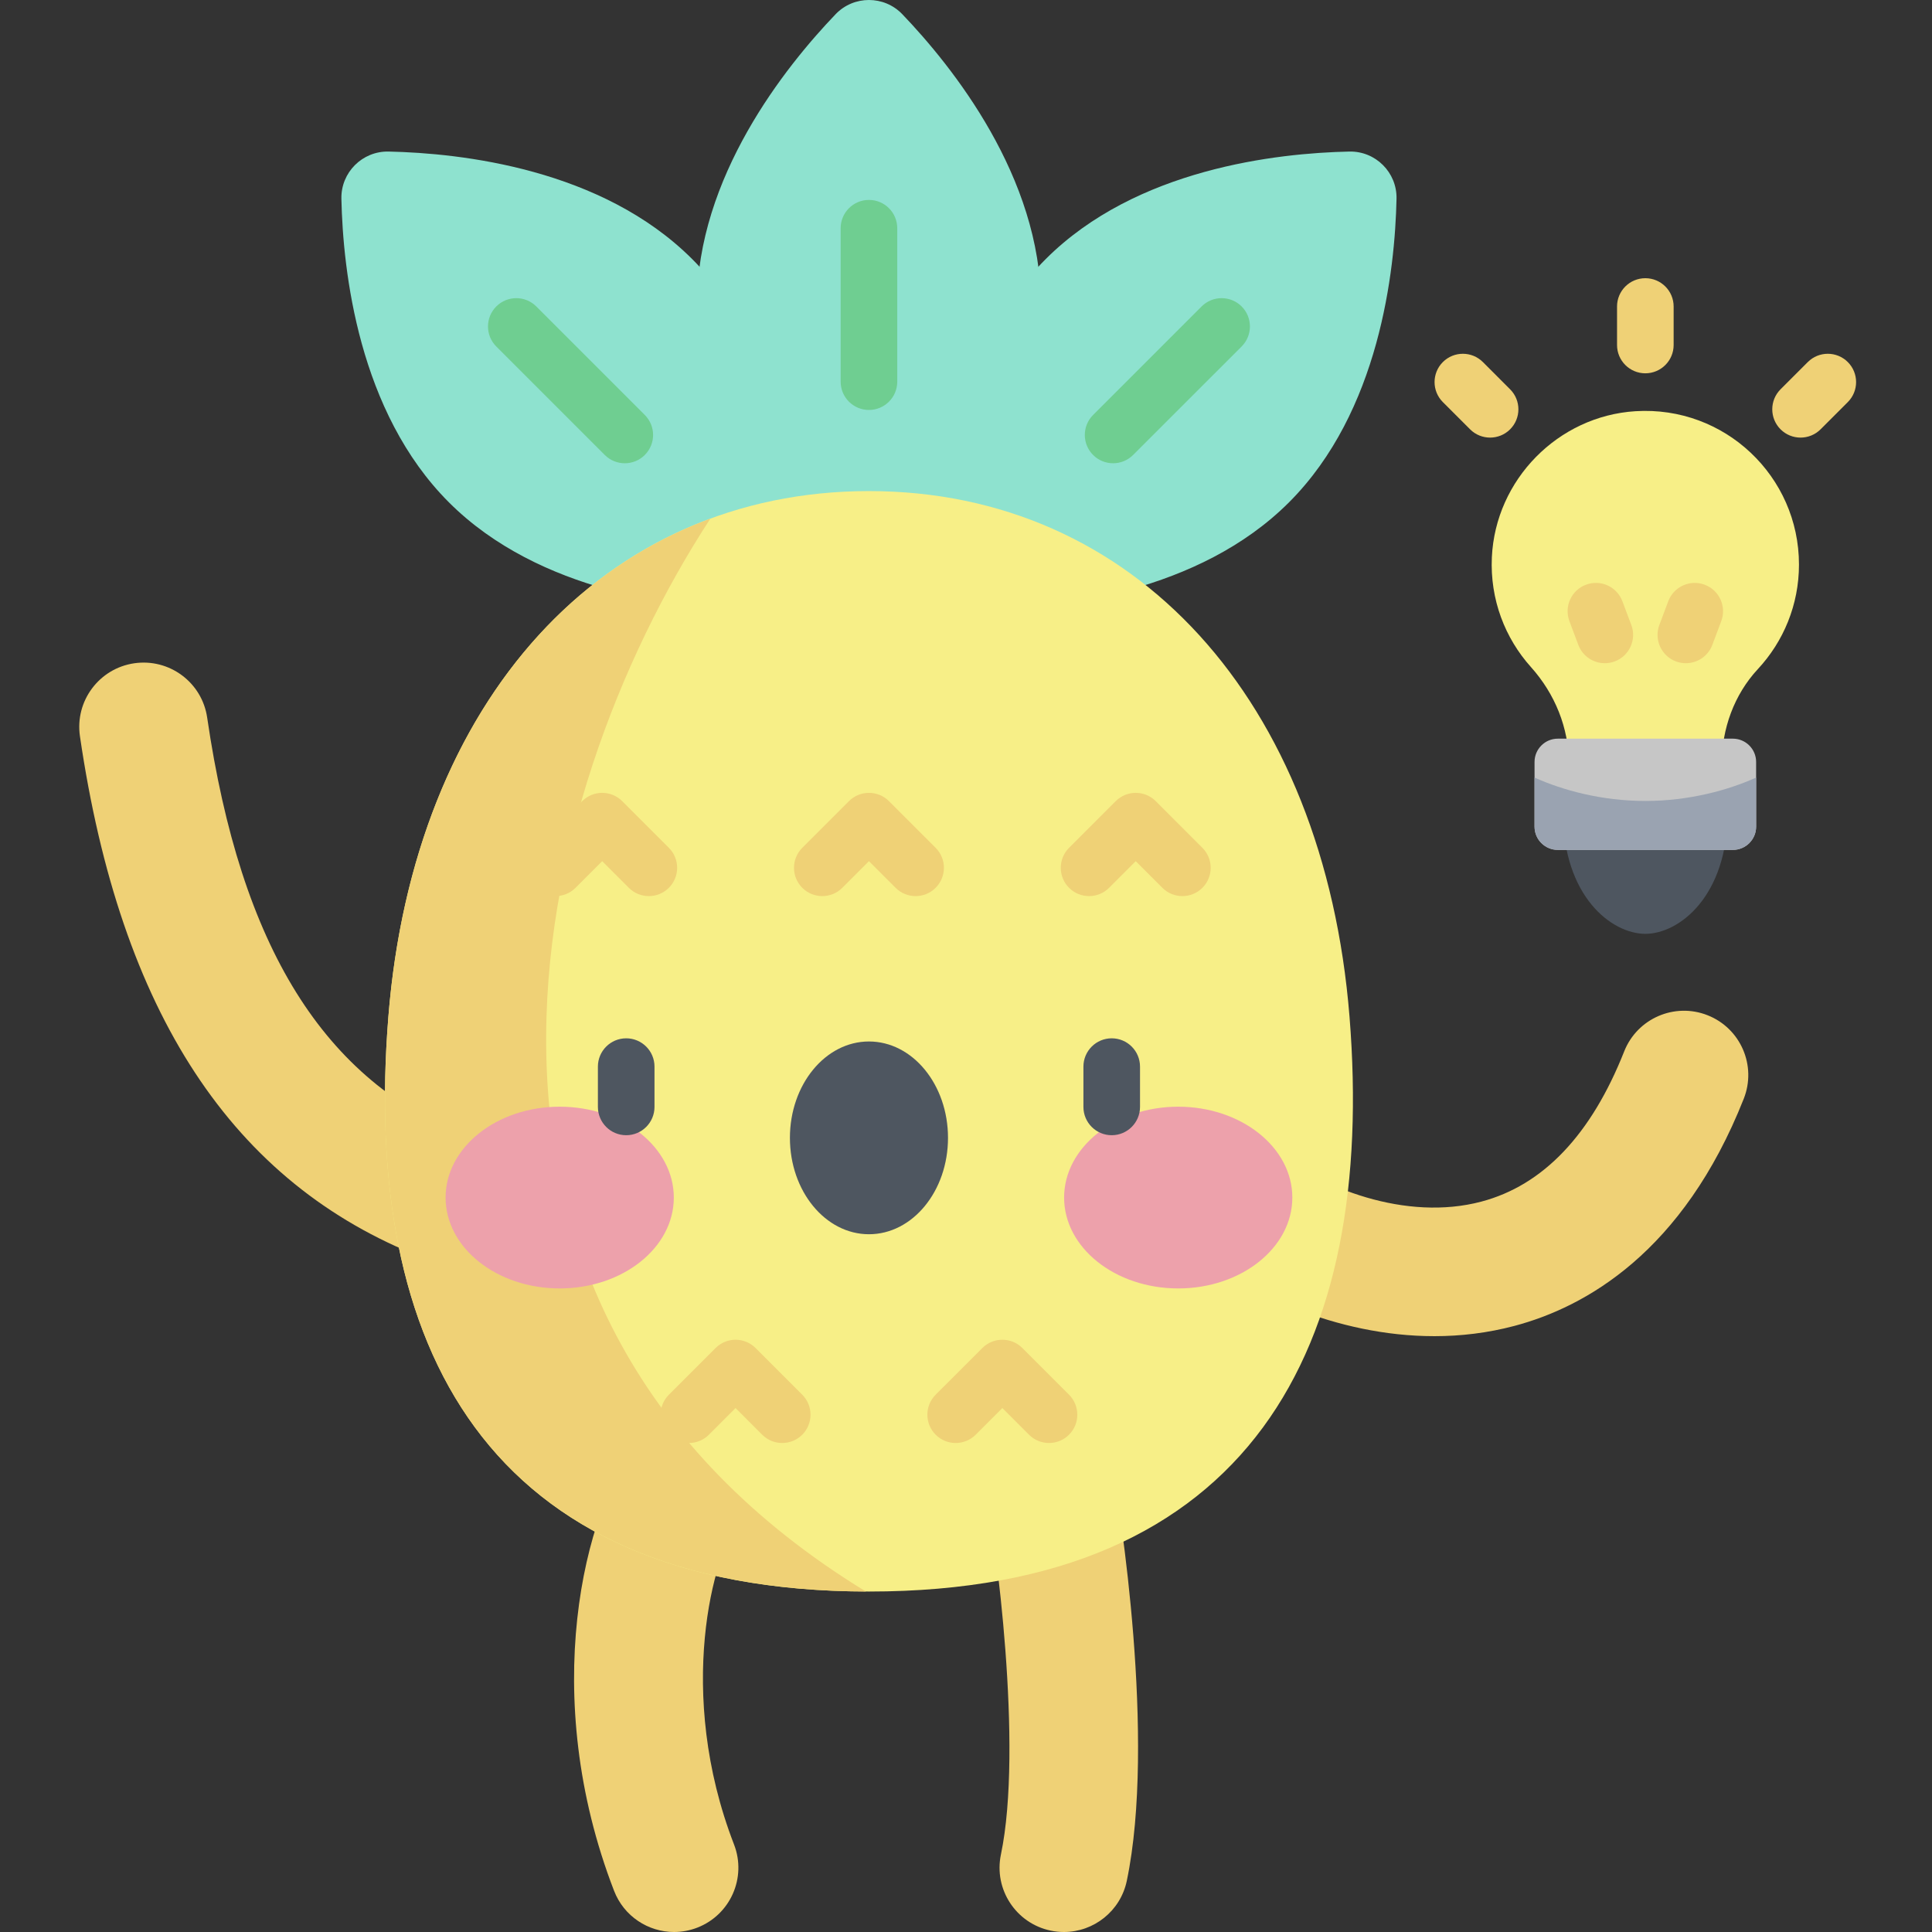 <svg height="512pt" viewBox="-21 0 512 512" width="512pt" xmlns="http://www.w3.org/2000/svg"><rect x="-21" y="0" width="512" height="512" fill="#333333" stroke="none"/><path d="m157.637 512c-6.832 0-13.281-4.141-15.895-10.898-19.984-51.656-8.223-100.859 6.516-119.297 5.875-7.352 16.598-8.551 23.949-2.676 7.352 5.875 8.547 16.598 2.672 23.949-6.844 8.566-16.953 45.398-1.352 85.73 3.395 8.777-.965 18.645-9.746 22.039-2.02.781-4.098 1.152-6.145 1.152zm0 0" fill="#efd176"/><path d="m260.949 512c-1.156 0-2.328-.117-3.504-.363-9.211-1.926-15.117-10.953-13.191-20.168 5.961-28.527-1.488-83.93-3.93-95.512-1.941-9.211 3.953-18.246 13.16-20.188 9.203-1.941 18.246 3.949 20.188 13.16 2.098 9.93 11.715 72.316 3.941 109.512-1.68 8.035-8.766 13.559-16.664 13.559zm0 0" fill="#efd176"/><path d="m359.09 354.098c-26.008 0-50.195-11.527-65.035-23.441-7.34-5.891-8.512-16.617-2.617-23.957 5.891-7.34 16.613-8.512 23.953-2.621 13.633 10.945 36.293 19.633 56.184 14.359 16.387-4.336 29.121-17.73 37.852-39.805 3.461-8.75 13.363-13.039 22.113-9.578 8.754 3.461 13.039 13.363 9.578 22.113-16.105 40.723-41.961 55.223-60.816 60.219-7.105 1.879-14.223 2.711-21.211 2.711zm0 0" fill="#efd176"/><path d="m97.078 334.41c-2.059 0-4.156-.375-6.191-1.172-50.309-19.637-79.98-64.824-90.703-138.137-1.363-9.312 5.078-17.965 14.391-19.328 9.328-1.355 17.969 5.082 19.328 14.395 8.922 60.953 30.965 96.328 69.379 111.324 8.766 3.422 13.098 13.305 9.676 22.07-2.625 6.734-9.062 10.848-15.879 10.848zm0 0" fill="#efd176"/><path d="m162.434 68.656c23.977 23.977 28.086 61.305 28.492 80.461.152 6.961-5.539 12.652-12.5 12.504-19.156-.41-56.484-4.52-80.461-28.496-23.977-23.977-28.082-61.301-28.492-80.457-.148-6.961 5.543-12.652 12.504-12.504 19.156.41 56.48 4.52 80.457 28.492zm0 0" fill="#8ee2cf"/><path d="m144.578 122.77c-1.918 0-3.84-.73-5.305-2.195l-28.754-28.754c-2.93-2.93-2.93-7.68 0-10.609 2.93-2.926 7.676-2.926 10.605 0l28.754 28.758c2.93 2.93 2.93 7.676 0 10.605-1.461 1.461-3.383 2.195-5.301 2.195zm0 0" fill="#6fce91"/><path d="m256.129 68.656c-23.973 23.977-28.082 61.305-28.492 80.461-.148 6.961 5.543 12.652 12.504 12.504 19.156-.41 56.484-4.52 80.461-28.496 23.973-23.977 28.082-61.301 28.492-80.457.148-6.961-5.543-12.652-12.504-12.504-19.156.41-56.484 4.52-80.461 28.492zm0 0" fill="#8ee2cf"/><path d="m273.988 122.77c-1.918 0-3.84-.73-5.305-2.195-2.93-2.93-2.93-7.68 0-10.605l28.754-28.758c2.93-2.926 7.68-2.926 10.609 0 2.93 2.93 2.93 7.68 0 10.609l-28.758 28.754c-1.465 1.461-3.383 2.195-5.301 2.195zm0 0" fill="#6fce91"/><path d="m254.867 80.812c0 33.906-23.488 63.207-36.742 77.039-4.816 5.027-12.867 5.027-17.684 0-13.254-13.832-36.746-43.133-36.746-77.039s23.492-63.207 36.746-77.043c4.816-5.027 12.867-5.027 17.684 0 13.254 13.836 36.742 43.137 36.742 77.043zm0 0" fill="#8ee2cf"/><path d="m209.281 108.645c-4.141 0-7.5-3.355-7.5-7.5v-40.664c0-4.145 3.359-7.5 7.5-7.5 4.145 0 7.5 3.355 7.5 7.5v40.664c0 4.141-3.355 7.5-7.5 7.5zm0 0" fill="#6fce91"/><path d="m209.281 130.141c70.336 0 120.617 55.395 127.355 139.281 7.012 87.262-25.812 152.352-127.355 152.352-101.539 0-134.363-65.09-127.355-152.352 6.742-83.887 57.02-139.281 127.355-139.281zm0 0" fill="#f7ef87"/><g fill="#efd176"><path d="m167.238 137.453c-47.758 17.629-80.008 65.98-85.312 131.969-6.988 87.02 25.641 151.98 126.52 152.34-122.445-74.914-89.609-210.074-41.207-284.309zm0 0"/><path d="m196.918 237.477c-1.922 0-3.84-.73-5.305-2.195-2.93-2.93-2.93-7.68 0-10.605l12.367-12.367c2.93-2.926 7.676-2.926 10.605 0l12.363 12.367c2.93 2.93 2.93 7.676 0 10.605-2.93 2.93-7.676 2.93-10.605 0l-7.062-7.062-7.062 7.062c-1.465 1.465-3.383 2.195-5.301 2.195zm0 0"/><path d="m267.613 237.477c-1.918 0-3.836-.73-5.301-2.195-2.93-2.93-2.93-7.68 0-10.605l12.363-12.367c2.93-2.926 7.68-2.926 10.609 0l12.363 12.367c2.93 2.93 2.93 7.676 0 10.605-2.93 2.93-7.68 2.93-10.605 0l-7.062-7.062-7.062 7.062c-1.465 1.465-3.387 2.195-5.305 2.195zm0 0"/><path d="m150.949 237.477c-1.918 0-3.836-.73-5.301-2.195l-7.062-7.062-7.062 7.062c-2.93 2.93-7.68 2.93-10.609 0-2.926-2.93-2.926-7.676 0-10.605l12.367-12.367c2.93-2.926 7.68-2.926 10.605 0l12.367 12.367c2.93 2.93 2.93 7.676 0 10.605-1.465 1.465-3.383 2.195-5.305 2.195zm0 0"/><path d="m232.266 382.41c-1.922 0-3.84-.734-5.305-2.195-2.93-2.93-2.93-7.68 0-10.609l12.367-12.363c2.93-2.93 7.68-2.93 10.609 0l12.363 12.363c2.93 2.93 2.93 7.68 0 10.609-2.93 2.926-7.68 2.926-10.605 0l-7.062-7.066-7.062 7.066c-1.465 1.465-3.387 2.195-5.305 2.195zm0 0"/><path d="m161.57 382.41c-1.922 0-3.84-.734-5.305-2.195-2.93-2.93-2.93-7.68 0-10.609l12.367-12.363c2.93-2.93 7.676-2.93 10.605 0l12.363 12.363c2.93 2.93 2.93 7.68 0 10.609-2.93 2.926-7.676 2.926-10.605 0l-7.062-7.066-7.062 7.066c-1.465 1.465-3.383 2.195-5.301 2.195zm0 0"/></g><path d="m157.566 317.367c0-13.301-13.539-24.082-30.242-24.082-16.699 0-30.238 10.781-30.238 24.082 0 13.301 13.539 24.082 30.238 24.082 16.703 0 30.242-10.781 30.242-24.082zm0 0" fill="#eda1ab"/><path d="m321.48 317.367c0-13.301-13.539-24.082-30.238-24.082-16.703 0-30.242 10.781-30.242 24.082 0 13.301 13.539 24.082 30.242 24.082 16.699 0 30.238-10.781 30.238-24.082zm0 0" fill="#eda1ab"/><path d="m144.949 300.844c-4.145 0-7.5-3.359-7.5-7.5v-10.68c0-4.141 3.355-7.5 7.5-7.5 4.141 0 7.5 3.359 7.5 7.5v10.68c0 4.141-3.359 7.5-7.5 7.5zm0 0" fill="#4e5660"/><path d="m273.617 300.844c-4.145 0-7.5-3.359-7.5-7.5v-10.68c0-4.141 3.355-7.5 7.5-7.5 4.141 0 7.5 3.359 7.5 7.5v10.68c0 4.141-3.359 7.5-7.5 7.5zm0 0" fill="#4e5660"/><path d="m230.23 301.543c0-14.105-9.379-25.539-20.949-25.539-11.566 0-20.945 11.434-20.945 25.539s9.379 25.543 20.945 25.543c11.57 0 20.949-11.438 20.949-25.543zm0 0" fill="#4e5660"/><path d="m455.746 149.609c0-23.348-19.652-42.105-43.316-40.637-20.52 1.273-37.109 18.148-38.07 38.684-.523 11.211 3.492 21.477 10.363 29.129 6.355 7.078 10.047 16.145 10.047 25.652v4.73h40.516v-4.723c0-9.27 3.262-18.348 9.574-25.137 6.754-7.266 10.887-16.996 10.887-27.699zm0 0" fill="#f7ef87"/><path d="m415.031 98.93c-4.145 0-7.5-3.359-7.5-7.5v-10.203c0-4.145 3.355-7.5 7.5-7.5 4.141 0 7.5 3.355 7.5 7.5v10.203c0 4.141-3.359 7.5-7.5 7.5zm0 0" fill="#efd176"/><path d="m373.891 115.969c-1.918 0-3.84-.73-5.305-2.195l-7.215-7.215c-2.93-2.93-2.93-7.68 0-10.609 2.93-2.926 7.68-2.926 10.609 0l7.215 7.219c2.93 2.93 2.93 7.676 0 10.605-1.465 1.465-3.383 2.195-5.305 2.195zm0 0" fill="#efd176"/><path d="m456.168 115.969c-1.918 0-3.84-.73-5.305-2.195-2.926-2.93-2.926-7.676 0-10.605l7.219-7.219c2.93-2.926 7.676-2.926 10.605 0 2.93 2.934 2.93 7.68 0 10.609l-7.215 7.215c-1.465 1.465-3.387 2.195-5.305 2.195zm0 0" fill="#efd176"/><path d="m404.293 175.758c-3.035 0-5.895-1.855-7.023-4.867l-2.359-6.281c-1.453-3.875.508-8.199 4.387-9.656 3.875-1.457 8.203.508 9.656 4.387l2.359 6.277c1.457 3.879-.508 8.203-4.387 9.66-.867.324-1.758.48-2.633.48zm0 0" fill="#efd176"/><path d="m425.77 175.758c-.875 0-1.77-.156-2.637-.48-3.879-1.457-5.84-5.781-4.387-9.66l2.359-6.277c1.457-3.879 5.777-5.844 9.656-4.387 3.879 1.453 5.844 5.777 4.387 9.656l-2.359 6.281c-1.129 3.008-3.984 4.867-7.02 4.867zm0 0" fill="#efd176"/><path d="m436.875 215.043c0 22.629-12.984 32.434-21.844 32.434s-21.844-9.805-21.844-32.434zm0 0" fill="#4e5660"/><path d="m438.219 225.234h-46.379c-3.406 0-6.172-2.762-6.172-6.172v-17.137c0-3.41 2.766-6.172 6.172-6.172h46.379c3.41 0 6.172 2.762 6.172 6.172v17.137c0 3.41-2.762 6.172-6.172 6.172zm0 0" fill="#c6c6c6"/><path d="m444.391 219.062v-12.996c-7.426 3.344-17.781 6.195-29.359 6.195-11.582 0-21.938-2.852-29.363-6.195v12.996c0 3.41 2.766 6.172 6.176 6.172h46.375c3.41 0 6.172-2.762 6.172-6.172zm0 0" fill="#9aa3b1"/></svg>